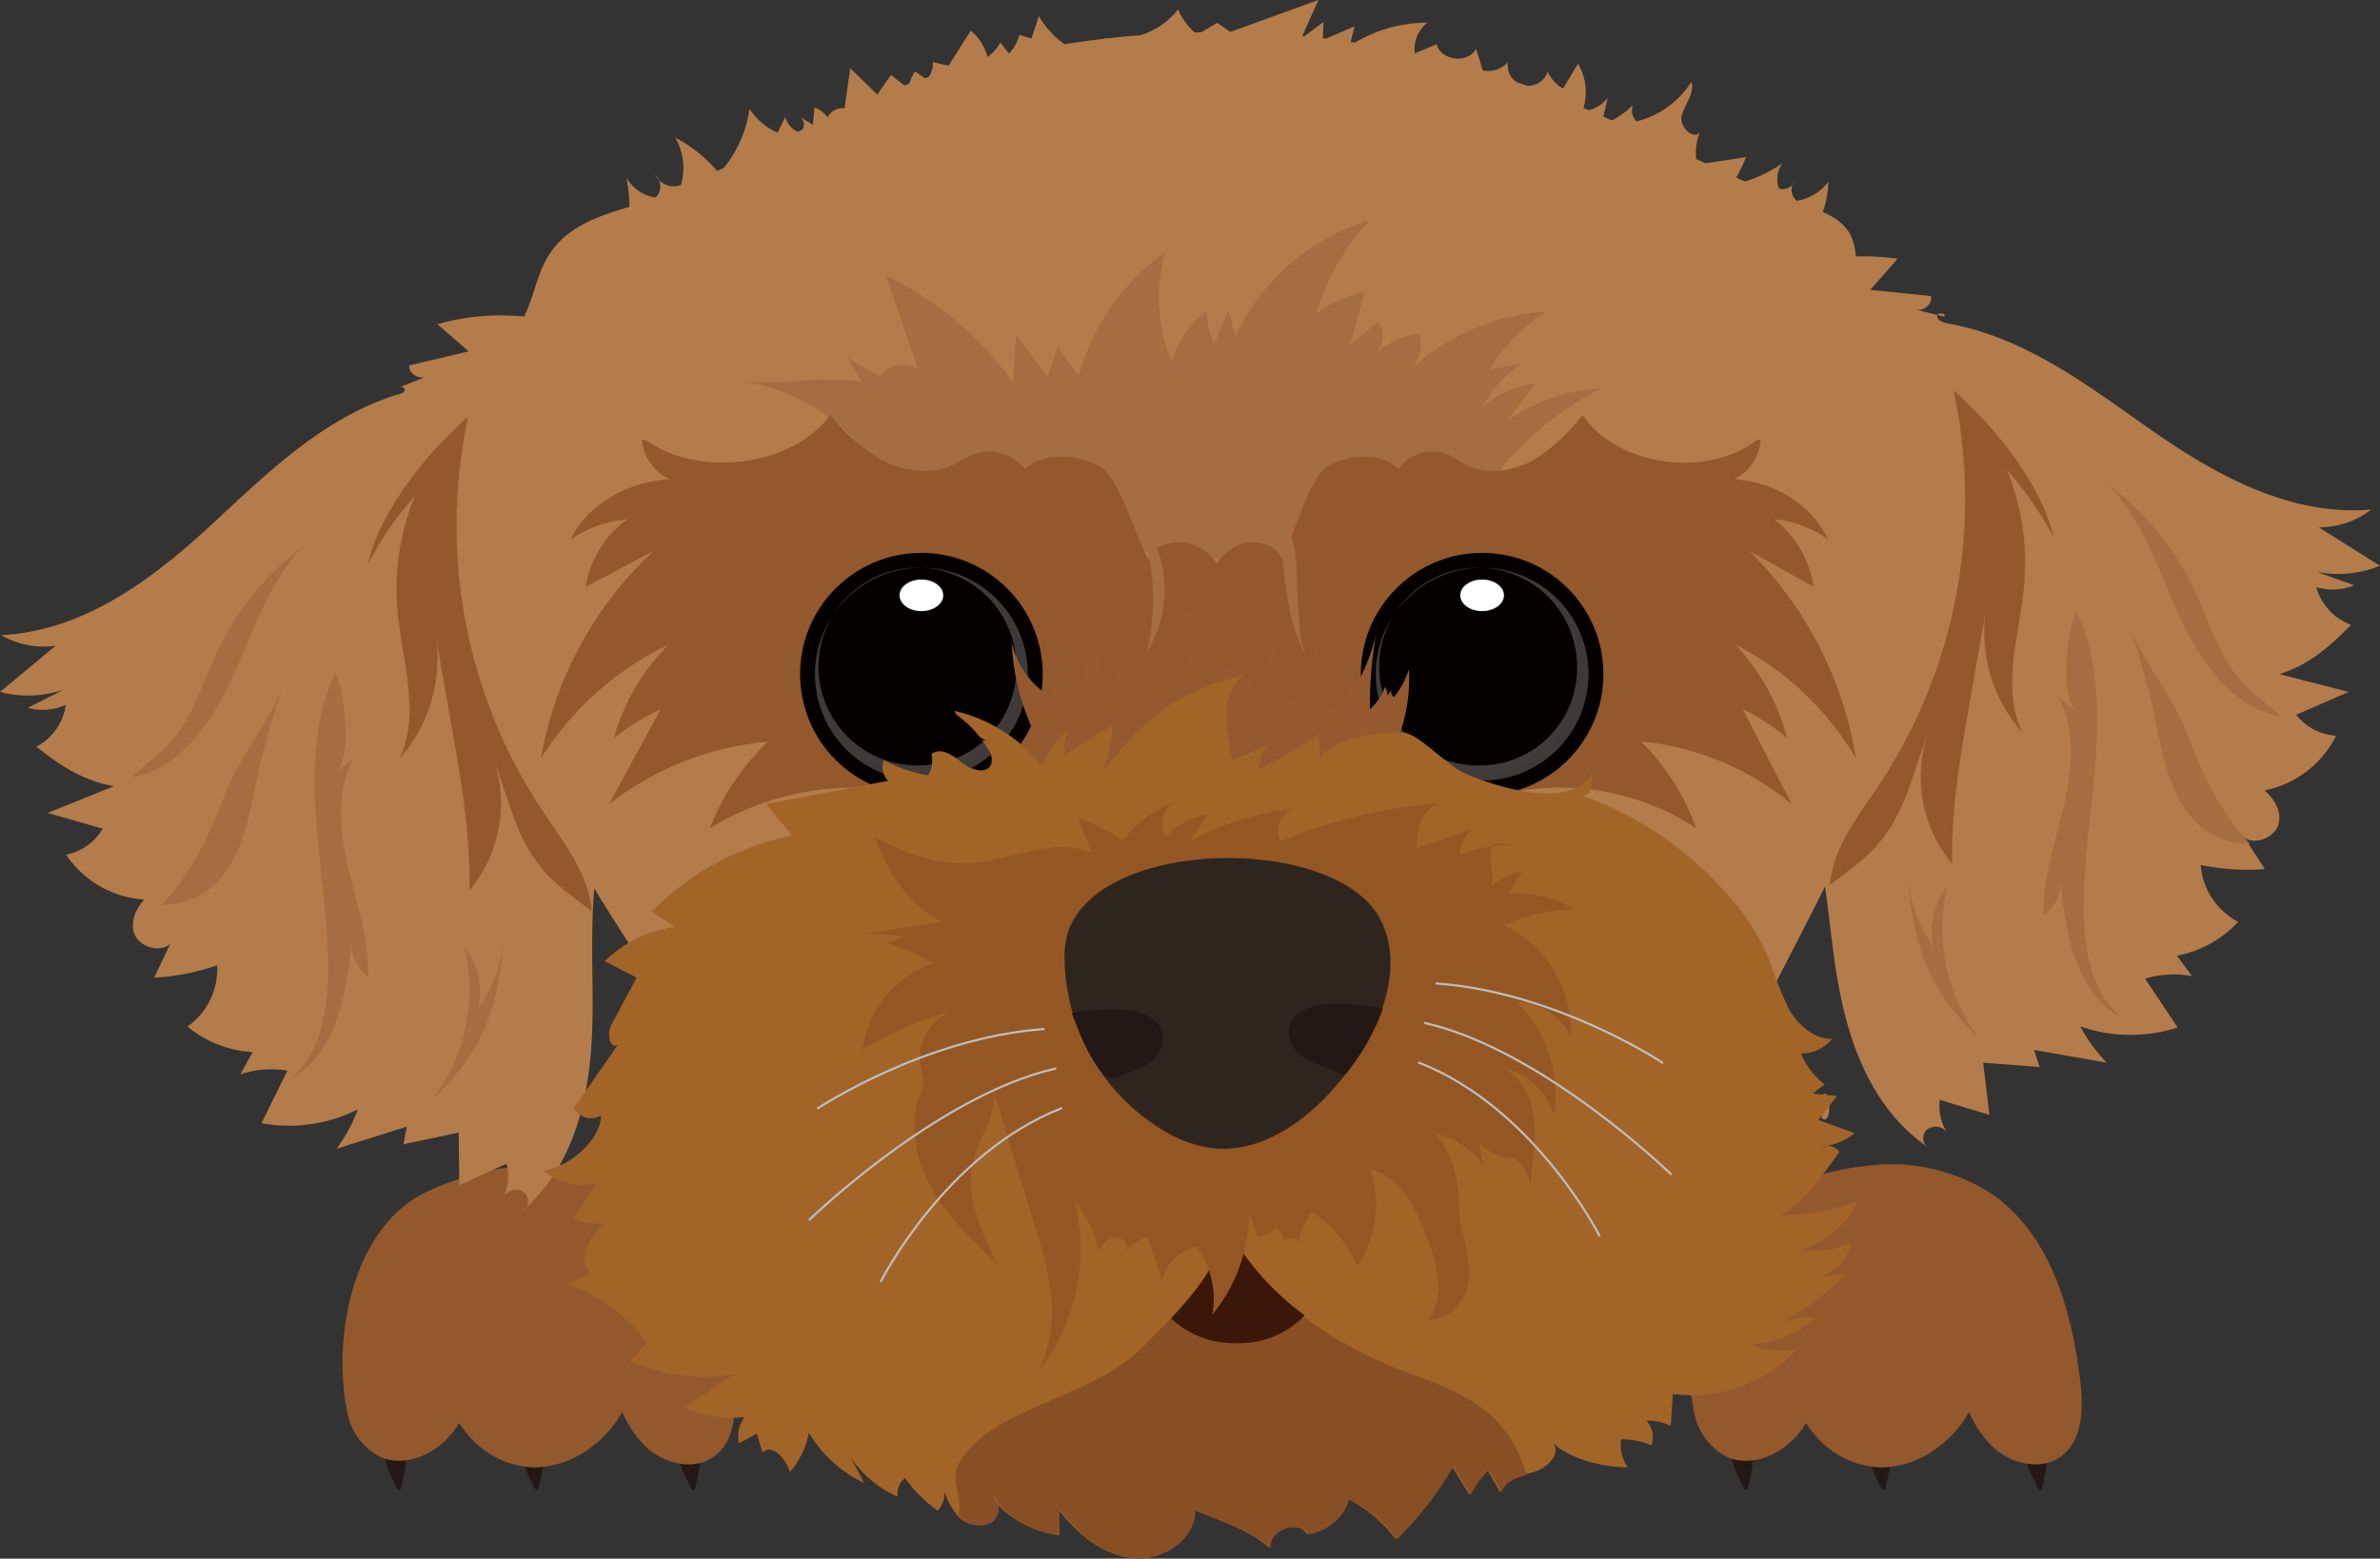 <svg xmlns="http://www.w3.org/2000/svg" xmlns:xlink="http://www.w3.org/1999/xlink" width="275.67" height="180.572" viewBox="0 0 275.67 180.572">
  <rect x="0" y="0" width="275.67" height="180.572" fill="#333333" stroke="none"/>
  <defs>
    <radialGradient id="radial-gradient" cx="0.5" cy="0.5" r="0.529" gradientTransform="translate(0 -0.009) scale(1 1.041)" gradientUnits="objectBoundingBox">
      <stop offset="0.141" stop-color="#3e3a39"/>
      <stop offset="0.559" stop-color="#424242"/>
      <stop offset="0.863" stop-color="#3e3a39"/>
    </radialGradient>
    <radialGradient id="radial-gradient-2" cx="0.5" cy="0.5" r="0.529" xlink:href="#radial-gradient"/>
  </defs>
  <g id="Group_699" data-name="Group 699" transform="translate(-716.33 -4270.395)">
    <g id="Group_697" data-name="Group 697" transform="translate(756.004 4405.322)">
      <path id="Path_1309" data-name="Path 1309" d="M3.993,22.224a.721.721,0,0,0,.234.324c.108.072.306.036.324-.09A27.587,27.587,0,0,0,5.2,19.017c0-.036-2.252-.234-2.45-.216C2.732,19.827,3.561,21.251,3.993,22.224Z" transform="translate(2.208 15.075)" fill="#231815"/>
      <path id="Path_1310" data-name="Path 1310" d="M12.833,22.224a.721.721,0,0,0,.234.324c.108.072.306.036.324-.09a27.587,27.587,0,0,0,.649-3.441c0-.036-2.252-.234-2.45-.216C11.572,19.827,12.4,21.251,12.833,22.224Z" transform="translate(9.295 15.075)" fill="#231815"/>
      <path id="Path_1311" data-name="Path 1311" d="M22.9,22.224a.721.721,0,0,0,.234.324c.108.072.306.036.324-.09a27.588,27.588,0,0,0,.649-3.441c0-.036-2.252-.234-2.45-.216C21.642,19.827,22.471,21.251,22.9,22.224Z" transform="translate(17.367 15.075)" fill="#231815"/>
      <path id="Path_1312" data-name="Path 1312" d="M45.261,24.957c-.973-8.053-3.405-16.683-10-21.4A21.274,21.274,0,0,0,20.867.113,34.331,34.331,0,0,0,9.877,3.085C1.139,7.121-1.2,20.039.526,28.543a7.254,7.254,0,0,0,3.91,5.351c2.684,1.135,5.891-.162,7.855-2.324a10.787,10.787,0,0,0,1.225-1.64,11.182,11.182,0,0,0,2.775,3.045,10.221,10.221,0,0,0,6.036,2.108,11.219,11.219,0,0,0,6.684-2.5A12.438,12.438,0,0,0,32.4,28.651a12.636,12.636,0,0,0,2.576,3.892c2.09,2.072,5.621,3.009,8.017,1.3C45.622,31.984,45.658,28.146,45.261,24.957Z" transform="translate(0 0)" fill="#94582d"/>
    </g>
    <g id="Group_698" data-name="Group 698" transform="translate(912.004 4405.322)">
      <path id="Path_1309-2" data-name="Path 1309" d="M3.993,22.224a.721.721,0,0,0,.234.324c.108.072.306.036.324-.09A27.587,27.587,0,0,0,5.2,19.017c0-.036-2.252-.234-2.45-.216C2.732,19.827,3.561,21.251,3.993,22.224Z" transform="translate(2.208 15.075)" fill="#231815"/>
      <path id="Path_1310-2" data-name="Path 1310" d="M12.833,22.224a.721.721,0,0,0,.234.324c.108.072.306.036.324-.09a27.587,27.587,0,0,0,.649-3.441c0-.036-2.252-.234-2.45-.216C11.572,19.827,12.4,21.251,12.833,22.224Z" transform="translate(9.295 15.075)" fill="#231815"/>
      <path id="Path_1311-2" data-name="Path 1311" d="M22.9,22.224a.721.721,0,0,0,.234.324c.108.072.306.036.324-.09a27.588,27.588,0,0,0,.649-3.441c0-.036-2.252-.234-2.45-.216C21.642,19.827,22.471,21.251,22.9,22.224Z" transform="translate(17.367 15.075)" fill="#231815"/>
      <path id="Path_1312-2" data-name="Path 1312" d="M45.261,24.957c-.973-8.053-3.405-16.683-10-21.4A21.274,21.274,0,0,0,20.867.113,34.331,34.331,0,0,0,9.877,3.085C1.139,7.121-1.2,20.039.526,28.543a7.254,7.254,0,0,0,3.91,5.351c2.684,1.135,5.891-.162,7.855-2.324a10.787,10.787,0,0,0,1.225-1.64,11.182,11.182,0,0,0,2.775,3.045,10.221,10.221,0,0,0,6.036,2.108,11.219,11.219,0,0,0,6.684-2.5A12.438,12.438,0,0,0,32.4,28.651a12.636,12.636,0,0,0,2.576,3.892c2.09,2.072,5.621,3.009,8.017,1.3C45.622,31.984,45.658,28.146,45.261,24.957Z" transform="translate(0 0)" fill="#94582d"/>
    </g>
    <g id="Group_696" data-name="Group 696" transform="translate(716.33 4270.355)">
      <g id="Group_686" data-name="Group 686" transform="translate(50.91 3.778)">
        <path id="Path_1267" data-name="Path 1267" d="M144.37,86.625c-.073.922-.146,1.859-.22,2.781a.905.905,0,0,0,.249.161C145.248,89.9,145.248,86.333,144.37,86.625Z" transform="translate(15.941 36.368)" fill="#b47c4a"/>
        <path id="Path_1268" data-name="Path 1268" d="M144.173,88.525l-.015-.015c-.015.366-.044.717-.059,1.083C144.115,89.242,144.144,88.876,144.173,88.525Z" transform="translate(15.918 37.25)" fill="#b47c4a"/>
        <path id="Path_1269" data-name="Path 1269" d="M208.382,59.441c.732.805,1.464,1.61,2.2,2.43A26.862,26.862,0,0,0,207.518,50.8a3.709,3.709,0,0,0,2.869-.864c-1.376-.966-2.752-1.932-4.113-2.9,1.083.073,1.566-1.537.937-2.415a4.327,4.327,0,0,0-2.84-1.361c.615-.981,1.215-1.961,1.83-2.942-.981-.132-1.961-.278-2.957-.41.981-1.3,1.961-2.591,2.928-3.894-1.23,1.625-5.665-2.181-6.265-3.1-1.464-2.21-.5-5.226-2.02-7.363-1.713-2.4-5.445-2.81-7.977-3.908-4.084-1.771-8.109-3.689-12.149-5.562-8.3-3.864-16.672-7.655-25.557-9.968a109.843,109.843,0,0,0-48.6-1.493,99.557,99.557,0,0,0-23.552,7.714c-6.06,2.884-12.076,5.9-18.18,8.724C57.015,23.3,50.5,23.417,47.339,28.57c-2.4,3.923-1.786,10.437-8.153,9.69.981,1.3,1.961,2.591,2.928,3.894-.981.132-1.961.278-2.957.41.615.981,1.215,1.961,1.83,2.942a4.3,4.3,0,0,0-2.84,1.361c-.629.878-.132,2.488.937,2.415-1.376.966-2.752,1.932-4.113,2.9a3.709,3.709,0,0,0,2.869.864A26.862,26.862,0,0,0,34.78,64.11c.732-.805,1.464-1.61,2.2-2.43-1.01,6.031,1.932,11.461,5.109,16.936C45.07,91.175,55.214,105.959,62.24,116.5a26.774,26.774,0,0,0,7.8,18.136c11.9,11.842,26.67,8.021,43.342,6.119s32.774-7.114,49.2-10.568c9.163-1.932,18.59-1.171,19.248-.732,5.006-13.6,16.35-30.856,20.741-45.157,1.581-5.167,3.513-10.363,4.582-15.618A17.348,17.348,0,0,0,208.382,59.441Z" transform="translate(-34.78 -2.594)" fill="#b47c4a"/>
      </g>
      <path id="Path_1270" data-name="Path 1270" d="M142.6,79.936c3.6,7.143,3.762,15.3,4.962,23.1s3.908,16.043,10.92,20.683a1.324,1.324,0,0,1-.351-2.225,1.638,1.638,0,0,1,2.43.542,5.681,5.681,0,0,1-.966-3.981c1.918.586,3.82,1.156,5.738,1.742-.234-2.02-.483-4.025-.717-6.045,2.181.161,4.362.337,6.543.5l-.659-1.976c2.81.483,5.606.981,8.417,1.464a18.477,18.477,0,0,1-3.059-4.2,17.718,17.718,0,0,0,11.286.132c-1.259-1.888-2.518-3.762-3.777-5.65a11.265,11.265,0,0,1,5.445-.293l-1.757-2.371a13.1,13.1,0,0,0,7.1-3.923,8.169,8.169,0,0,1-4.347-6.587,26.865,26.865,0,0,0,7.436.468c-.805-1.23-1.61-2.459-2.4-3.674,1.244.966,3.484.015,3.952-1.434s-.4-2.986-1.6-4a11.791,11.791,0,0,0,8.285-6.338,6.405,6.405,0,0,1-4.611-2.43c2.035-.878,4.055-1.771,6.089-2.649-2.679-.688-5.343-1.361-8.021-2.049,3.542-1.171,5.782-3.162,8.285-5.723a6.525,6.525,0,0,1-4.025-4.362,6.611,6.611,0,0,0,4.406-.22c-1.434-.512-2.884-1.025-4.318-1.537a12.949,12.949,0,0,0,7.29-.717c-2.371-1.493-4.728-2.971-7.1-4.464a9.755,9.755,0,0,0,6.075-2.049c-9.368.79-17.931-3.981-25.235-9.061S169.752,29.787,160.6,28.119c-.585-.1-1.3-.337-1.317-.864s1.259-.278.776.059c-1.127-.278-2.254-.571-3.381-.849.951.351,2.166-.659,1.859-1.537-2.327-.234-4.669-.483-7-.717l3.162-3.6a26.755,26.755,0,0,0-14.345,1.859,23.826,23.826,0,0,0,8.958,11.783c1.244.82,2.664,1.639,3.059,2.971a5.262,5.262,0,0,1-.263,2.8,43.985,43.985,0,0,0-1.3,15.047,16.053,16.053,0,0,1,.015,5.226c-.439,1.918-1.669,3.63-2.679,5.372A29.112,29.112,0,0,0,144.473,76.1c-.176,1.259-.337,2.635-1.391,3.5S142.453,81.195,142.6,79.936Z" transform="translate(65.093 9.408)" fill="#b47c4a"/>
      <path id="Path_1271" data-name="Path 1271" d="M70.495,83.272c-2.62,7.553-1.713,15.648-1.874,23.552s-1.757,16.409-8.109,21.942a1.328,1.328,0,0,0,.059-2.254,1.653,1.653,0,0,0-2.342.849,5.7,5.7,0,0,0,.439-4.069c-1.815.82-3.645,1.654-5.46,2.474-.029-2.035-.059-4.055-.073-6.089l-6.411,1.361c.132-.688.263-1.361.4-2.049-2.708.849-5.431,1.713-8.139,2.562a18.95,18.95,0,0,0,2.474-4.567,17.662,17.662,0,0,1-11.168,1.61c1-2.035,1.991-4.055,3-6.089a11.253,11.253,0,0,0-5.445.424c.468-.864.951-1.727,1.42-2.576a12.957,12.957,0,0,1-7.553-2.957,8.15,8.15,0,0,0,3.44-7.1,26.29,26.29,0,0,1-7.3,1.434c.629-1.317,1.259-2.649,1.9-3.967-1.1,1.127-3.44.468-4.1-.908s-.015-3,1.054-4.172a11.782,11.782,0,0,1-9.046-5.2A6.367,6.367,0,0,0,11.9,84.472c-2.122-.615-4.26-1.215-6.382-1.83q3.842-1.537,7.67-3.089c-3.674-.688-6.162-2.371-8.973-4.582a6.526,6.526,0,0,0,3.411-4.845,6.564,6.564,0,0,1-4.391.351c1.361-.7,2.723-1.391,4.084-2.093A12.846,12.846,0,0,1,0,68.634q3.228-2.679,6.441-5.357a9.766,9.766,0,0,1-6.294-1.23c9.4-.454,17.258-6.309,23.815-12.31s13.013-12.647,21.854-15.5a2.4,2.4,0,0,0,.893-.307c.4-.337-.015-.761-.454-.571,1.054-.454,2.152-.864,3.22-1.288-.908.468-2.24-.366-2.049-1.273l6.85-1.625c-1.2-1.054-2.4-2.093-3.615-3.147a26.811,26.811,0,0,1,14.462-.059,23.844,23.844,0,0,1-7.333,12.866c-1.112.981-2.43,1.976-2.635,3.352a5.227,5.227,0,0,0,.629,2.737,43.4,43.4,0,0,1,3.264,14.74,16.274,16.274,0,0,0,.673,5.182,20.162,20.162,0,0,0,3.367,4.977,28.739,28.739,0,0,1,5.006,9.866c.337,1.215.688,2.576,1.844,3.293S70.817,84.5,70.495,83.272Z" transform="translate(0 11.576)" fill="#b47c4a"/>
      <path id="Path_1272" data-name="Path 1272" d="M138.209,54.532c.7,1.1,1.42,2.2,2.122,3.293A37.354,37.354,0,0,1,158.35,37a19.854,19.854,0,0,0-10.715,3.7c1.083-1.449,2.152-2.9,3.235-4.362A13.264,13.264,0,0,0,144.781,39a13.637,13.637,0,0,1,4.45-4.9l-3.7.659a20.521,20.521,0,0,1,6.675-6.733,26.1,26.1,0,0,0-15.926,6.806,3.927,3.927,0,0,0,1.083-4.23,10.067,10.067,0,0,0-5.343,2.576,2.916,2.916,0,0,0,.644-3.952c-1.112.908-2.21,1.83-3.323,2.737.586-2.049,1.186-4.113,1.771-6.162a12.6,12.6,0,0,0-5.621,2.488A26,26,0,0,1,131.71,17.47a24.982,24.982,0,0,0-15.6,13.452c-.278-1.01-.556-2.005-.82-3.015-.542,1.3-1.1,2.605-1.639,3.908a8.572,8.572,0,0,1-.82-3.908,11.027,11.027,0,0,0-4.084,6.016,19.271,19.271,0,0,1-.761-12.749A26.206,26.206,0,0,0,97.941,35.489l-2.415-3.381c-.4,1.171-.79,2.342-1.186,3.528-1.215-1.654-2.43-3.293-3.645-4.948-.117,1.844-.234,3.7-.366,5.548a38.477,38.477,0,0,0-14.682-12.31c1.244,3.615,2.474,7.246,3.718,10.861a3.166,3.166,0,0,0-4.435.79l-3.82-2.2c.571.937,1.156,1.888,1.727,2.825-5.328-.834-9.295.615-14.638-.2A23.271,23.271,0,0,1,75.824,48.063a2.705,2.705,0,0,1-2.108-1.947c2.62,3.25,6.528,9.134,7.89,13.071A36.495,36.495,0,0,0,91.266,57.9a60.425,60.425,0,0,1,7.3-1.961,33.08,33.08,0,0,1,7.977.088,178.112,178.112,0,0,1,20.873,2.708c5.079,1.069,11.286,2.254,14.682-1.669C141.371,56.669,138.253,53.771,138.209,54.532Z" transform="translate(26.991 8.083)" fill="#a56d42"/>
      <path id="Path_1273" data-name="Path 1273" d="M195.133,72.694a43.693,43.693,0,0,0-12.354-24.05c2.488,1.391,4.962,2.767,7.451,4.157a12.2,12.2,0,0,0-4.567-7.831,12.627,12.627,0,0,1,6.206,2.327c-1.742-3.879-6.148-6.7-10.846-6.968a5.577,5.577,0,0,0,3.074-4.64c0,.132-.6.088-.6.22-5.914,4.362-16.1,2.825-20.039-3.03a21.649,21.649,0,0,1-5.621,5.2c-2.3,1.3-5.372,1.815-7.758.644-.82-.4-1.522-.966-2.357-1.3a4.718,4.718,0,0,0-5.577,1.757c-1.932-1.947-5.592-1.815-8.065-.424s-4.04,8.563-5.533,10.8c-.5-1.8-3.323-2.386-5.167-1.508a5.985,5.985,0,0,0-2.283,2.02,6.284,6.284,0,0,0-2.415-2.02c-1.947-.878-4.933-.293-5.46,1.508-1.566-2.24-3.235-9.412-5.84-10.8s-6.484-1.522-8.534.424a5.193,5.193,0,0,0-5.9-1.757c-.893.337-1.639.908-2.5,1.3-2.532,1.156-5.767.644-8.2-.644a22.359,22.359,0,0,1-5.943-5.2c-4.172,5.84-14.93,7.377-21.181,3.03,0-.132-.644-.088-.644-.22a5.572,5.572,0,0,0,3.25,4.64c-4.977.263-9.632,3.089-11.476,6.968a13.859,13.859,0,0,1,6.558-2.327,12.044,12.044,0,0,0-4.83,7.831c2.62-1.391,5.255-2.767,7.875-4.157A42.9,42.9,0,0,0,42.8,72.694,35.426,35.426,0,0,1,57.584,59.506a24.433,24.433,0,0,0-6.323,10.817,26.8,26.8,0,0,1,5.431-3.352L50.675,77.993a34.947,34.947,0,0,1,18.443-7.26A27.173,27.173,0,0,0,62.37,80.774,31.887,31.887,0,0,1,83.2,76.339c4.64.6,9.046,2.2,13.686,2.84,8.914,1.23,15.867-2.854,21.737-8.475.044.146.073.307.132.454a4.531,4.531,0,0,0,2.327-1.434,4.9,4.9,0,0,0,2.459,1.434c.029-.088.044-.161.073-.249,5.518,5.5,12.017,9.471,20.361,8.256,4.391-.644,8.548-2.24,12.94-2.84a28.772,28.772,0,0,1,19.7,4.435,27.164,27.164,0,0,0-6.382-10.041,31.972,31.972,0,0,1,17.448,7.26C185.795,74.3,183.892,70.63,182,66.956a25.448,25.448,0,0,1,5.138,3.352,24.944,24.944,0,0,0-5.987-10.817A34.23,34.23,0,0,1,195.133,72.694Z" transform="translate(19.849 15.23)" fill="#94582d"/>
      <g id="Group_688" data-name="Group 688" transform="translate(157.618 64.094)">
        <circle id="Ellipse_477" data-name="Ellipse 477" cx="14.052" cy="14.052" r="14.052" fill="#040000"/>
        <g id="Group_687" data-name="Group 687" transform="translate(1.727 1.727)">
          <path id="Path_1274" data-name="Path 1274" d="M121.185,44.98A12.325,12.325,0,1,0,133.51,57.3,12.325,12.325,0,0,0,121.185,44.98Zm0,22.893a11.456,11.456,0,1,1,10.993-11.447A11.223,11.223,0,0,1,121.185,67.873Z" transform="translate(-108.86 -44.98)" fill="url(#radial-gradient)"/>
          <ellipse id="Ellipse_478" data-name="Ellipse 478" cx="2.532" cy="1.83" rx="2.532" ry="1.83" transform="translate(9.793 1.361)" fill="#fff"/>
        </g>
      </g>
      <g id="Group_690" data-name="Group 690" transform="translate(92.671 64.094)">
        <circle id="Ellipse_479" data-name="Ellipse 479" cx="14.052" cy="14.052" r="14.052" fill="#040000"/>
        <g id="Group_689" data-name="Group 689" transform="translate(1.727 1.727)">
          <path id="Path_1275" data-name="Path 1275" d="M76.815,44.98A12.325,12.325,0,1,0,89.14,57.3,12.325,12.325,0,0,0,76.815,44.98Zm0,22.893A11.456,11.456,0,1,1,87.808,56.427,11.223,11.223,0,0,1,76.815,67.873Z" transform="translate(-64.49 -44.98)" fill="url(#radial-gradient-2)"/>
          <ellipse id="Ellipse_480" data-name="Ellipse 480" cx="2.532" cy="1.83" rx="2.532" ry="1.83" transform="translate(9.793 1.361)" fill="#fff"/>
        </g>
      </g>
      <path id="Path_1276" data-name="Path 1276" d="M121.177,68.792c-.146-.015-.132.263.015.293s.278-.1.381-.22a19.361,19.361,0,0,0,4.494-13.525,8.9,8.9,0,0,1-1.742,3.264.715.715,0,0,1-.278-.82c-.161.22-.337.454-.5.673a1.434,1.434,0,0,0-.263-1.025A5.734,5.734,0,0,1,121.543,60a47.312,47.312,0,0,1,.937-9.851,20.805,20.805,0,0,1-1.947,5.987,9.389,9.389,0,0,1-4.494,4.318,8.582,8.582,0,0,0-.981-7.685,45.96,45.96,0,0,1-.088,4.918,1.976,1.976,0,0,1-.644,1.6c-.5.322-1.376-.2-1.083-.717-.337.22-.688.454-1.025.673.073-.424.132-.834.2-1.259l-1.669,1.361a8.691,8.691,0,0,0-.6-6.675,8.172,8.172,0,0,1-1.991,5.387,5.742,5.742,0,0,1-.732-2.723l-.747.747c-.044-.615-.073-1.23-.117-1.83L104.593,55.6c-.19.132-.468.278-.659.132a.572.572,0,0,1-.176-.483c-.044-.776-.673-1.2-.717-1.976l-1.42,1.288c.176-.615.351-1.23.512-1.844a7.185,7.185,0,0,0-2.313,3.4A11.593,11.593,0,0,1,101.9,47.89c-3.5,2.108-7.348,4.743-7.9,8.783a.7.7,0,0,0-.19-1.186c-.263.908-.527,1.8-.79,2.708-.146-.893-.278-1.786-.424-2.679a8.573,8.573,0,0,0-1.083,3.63,13.649,13.649,0,0,1-1.566-8.2A10.4,10.4,0,0,0,89.37,59.6,3.858,3.858,0,0,1,87.2,57.99c-.015.527-.029,1.039-.044,1.566a4.913,4.913,0,0,1-2.635-2.62c.132.615.263,1.244.41,1.859a9.914,9.914,0,0,1-4.874-6.543,26.971,26.971,0,0,0,4.947,14.477c3.308-1.786,7.816-.454,11.491.366C104.315,68.807,113.214,68.924,121.177,68.792Z" transform="translate(37.129 22.191)" fill="#94592f"/>
      <g id="Group_691" data-name="Group 691" transform="translate(62.942 78.19)">
        <path id="Path_1277" data-name="Path 1277" d="M144.07,90.814a7.037,7.037,0,0,0,.776-.1A1.992,1.992,0,0,0,144.07,90.814Z" transform="translate(3.872 -36.142)" fill="#a36428"/>
        <path id="Path_1278" data-name="Path 1278" d="M144.639,101.17c-.688.088-1.376.176-2.079.263A4.8,4.8,0,0,0,144.639,101.17Z" transform="translate(3.172 -31.29)" fill="#a36428"/>
        <path id="Path_1279" data-name="Path 1279" d="M78.16,118.31a12.541,12.541,0,0,0,1,1.156A1.381,1.381,0,0,0,78.16,118.31Z" transform="translate(-26.694 -23.341)" fill="#a36428"/>
        <path id="Path_1280" data-name="Path 1280" d="M194.485,119.255a11.393,11.393,0,0,1-5.8.834,11.391,11.391,0,0,0,6.572-5.621,28.007,28.007,0,0,1-8.973,1.625c3.059-1.771,4.728-4.508,6.836-7.348a1.84,1.84,0,0,0-1.405-.732,7.044,7.044,0,0,1-.776.1,1.752,1.752,0,0,1,.776-.1,6.732,6.732,0,0,0,3.162-1.449c-1.405-.512-2.8-1.025-4.2-1.522.717-.922,1.434-1.859,2.152-2.781-.937-.1-1.874-.19-2.8-.293.454-.351.922-.7,1.376-1.054a8.958,8.958,0,0,1-2.752-3.586,4.574,4.574,0,0,0,3.6-1.683c-2.108,0-3.908-1.6-4.962-3.411a45.984,45.984,0,0,1-2.327-5.855,26.491,26.491,0,0,0-4.567-7.187,40.657,40.657,0,0,0-17.141-11.754c1.508.132.922-1.713,1.493-3.089-2.137,5.109-11.286,2.108-14.8.629-2.181-.922-5.182-4.274-7.026-4.772-1.215-.322-9.91.424-9.91,3.469a19.285,19.285,0,0,0-.278-3.308,49.349,49.349,0,0,1-6.792,3.981,2.744,2.744,0,0,1,1.7-3.1c-1.625.717-3.25,1.434-4.889,2.152-.483-2.971-1.669-7.919,1.522-9.968-8.182,2.122-11.4,4.86-16.423,11.154a19.861,19.861,0,0,0,1.1-5.3l-5.533,3.425a5.06,5.06,0,0,1,.454-3A11.823,11.823,0,0,0,100.731,64a18.236,18.236,0,0,0-10.144-6.367c.1.161.176.322.293.483a13.315,13.315,0,0,1,2.664,2.547,9.185,9.185,0,0,0,1.464.747A9.12,9.12,0,0,0,93.792,61c.249.351.5.7.717,1.069a2.078,2.078,0,0,1,.366,1.727c-.468,1.259-2.386.7-3.411-.161s-2.547-1.874-3.528-.951a3.239,3.239,0,0,1-.366,2.415,16.74,16.74,0,0,1-5.152-1.742,2.282,2.282,0,0,0,.512,2.386c-4.713.893-9.427,1.8-14.14,2.693,1.01,1.215,2.02,2.43,3.03,3.63A32.009,32.009,0,0,0,55.544,80.89c.922.586,1.83,1.186,2.752,1.771a14.462,14.462,0,0,0-8.2,3.981c1.23.629,2.474,1.273,3.7,1.9-.981,1.844-1.961,3.674-2.957,5.518-.527.981-.1,2.913.79,2.254-1.7,2.459-3.411,4.9-5.109,7.363a2.3,2.3,0,0,0,3.147.849c0,2.854-3.835,6.06-6.675,6.382a7.213,7.213,0,0,0,6.119,1.478c-.864,1.347-1.727,2.679-2.605,4.025a5.437,5.437,0,0,0,3.454.542c-1.537,1.654-3.089,4.289-1.522,5.9-.893.41-1.771.82-2.664,1.215a19.18,19.18,0,0,1,9.236,6.821c-.644.688-1.288,1.361-1.932,2.049a20.29,20.29,0,0,0,11.974,1.566c-1.874,1.23-3.864,2.62-5.738,3.85a13.443,13.443,0,0,0,6.982,1.1,3.894,3.894,0,0,0-.659,3.045c.688-.381,1.391-.747,2.079-1.127.22.732.439,1.478.659,2.21,1.1-1.127,2.723.732,3.176,2.24a9.8,9.8,0,0,0,2.2-4.552,14.836,14.836,0,0,0,6.4,5.826c-.512-1-1.039-1.976-1.552-2.971a12.641,12.641,0,0,0,5.431,4.552,2.294,2.294,0,0,1,.849-2.152,16.808,16.808,0,0,0,3.776,3.777,2.811,2.811,0,0,0,.512-3.162,9.152,9.152,0,0,0,1.786,3.718,3.091,3.091,0,0,0,3.762.761,2.063,2.063,0,0,0,.761-2.122,10.639,10.639,0,0,1-1-1.156,1.424,1.424,0,0,1,1,1.156,12.213,12.213,0,0,0,7.114,3.615c-.015-1.025-.015-2.035-.029-3.059,2.122,2.752,4.962,5.27,8.417,5.694s7.377-2.108,7.333-5.577c2.854,1.273,6.441,2.283,8.724,4.421-.2-2.093,3.147-3.352,4.377-1.625a5.882,5.882,0,0,0,4.743-4.055,16.393,16.393,0,0,1,5.518,4.64,39.736,39.736,0,0,0,6.528-8.446c.673,1.1,1.347,2.21,2.035,3.308a8.749,8.749,0,0,1,2.079-2.869c.5.864,1,1.727,1.478,2.591.424-1.537,2.386-1.888,3.923-2.313s3.22-2.108,2.21-3.367c2.079,1.918,5.855,2.825,8.68,2.825a4.424,4.424,0,0,1-.776-3.25,8.688,8.688,0,0,1,3.5.7,2.866,2.866,0,0,0-.556-2.854,5.946,5.946,0,0,1,2.8.6c.088-1.23.176-2.474.249-3.7a16.58,16.58,0,0,0,14.4-5.2,9.378,9.378,0,0,1-5.445-.542,12.061,12.061,0,0,0,7.641-3.132,9.762,9.762,0,0,0-4.1.586,25.5,25.5,0,0,0,7.494-5.635l-3.015.4a4.969,4.969,0,0,1-2.079.263c.688-.088,1.376-.176,2.079-.263A5.353,5.353,0,0,0,194.485,119.255Z" transform="translate(-43 -53.43)" fill="#a36428"/>
      </g>
      <path id="Path_1281" data-name="Path 1281" d="M89.9,40.58a26.882,26.882,0,0,1,1.259,16.189A13.735,13.735,0,0,0,90.4,41.253" transform="translate(41.692 18.801)" fill="#a56d42"/>
      <path id="Path_1282" data-name="Path 1282" d="M104.384,57.345c-.893-1.376-.922-4.991-1.054-6.719-.234-2.942.307-6.4-2.02-10.056C101.354,45.049,101.881,53.51,104.384,57.345Z" transform="translate(46.984 18.796)" fill="#a56d42"/>
      <path id="Path_1283" data-name="Path 1283" d="M52.354,88.272c.908.688,1.8,1.376,2.708,2.064C54.7,85.93,51.724,82.27,49.28,78.6A59.879,59.879,0,0,1,40.746,33C35.813,37.406,30.632,43.788,29.08,50.214a38.584,38.584,0,0,1,5.474-7.977,28.6,28.6,0,0,0-1.991,13.32c.512,5.782,2.723,11.915.2,17.141a17.567,17.567,0,0,0,4.04-15.267l1.976,11.242c1.127,6.367,2.24,12.779,2.122,19.234a15.876,15.876,0,0,0,2.21-16.7C46.074,78.464,46.133,83.529,52.354,88.272Z" transform="translate(13.486 15.286)" fill="#94582d"/>
      <path id="Path_1284" data-name="Path 1284" d="M147.508,86.192c-.908.688-1.8,1.376-2.708,2.064.366-4.406,3.337-8.065,5.782-11.739a59.879,59.879,0,0,0,8.534-45.6c4.933,4.406,10.115,10.788,11.666,17.214a38.583,38.583,0,0,0-5.474-7.977,28.6,28.6,0,0,1,1.991,13.32c-.512,5.782-2.723,11.915-.2,17.141a17.567,17.567,0,0,1-4.04-15.267l-1.976,11.242c-1.127,6.367-2.24,12.779-2.122,19.234a15.876,15.876,0,0,1-2.21-16.7C153.788,76.37,153.714,81.434,147.508,86.192Z" transform="translate(67.152 14.321)" fill="#94582d"/>
      <path id="Path_1285" data-name="Path 1285" d="M16.377,64.116c1.7-2.767,2.679-5.914,4.084-8.841A32.813,32.813,0,0,1,30.487,43.17c-4.172,4.1-5.928,9.983-8.358,15.3-2.24,4.9-6,10.685-11.739,11.622C12.483,68.186,14.84,66.634,16.377,64.116Z" transform="translate(4.818 20.002)" fill="#a56d42"/>
      <path id="Path_1286" data-name="Path 1286" d="M26.984,54.13a86.452,86.452,0,0,0-3.147,10.993c-.776,3.645-1.376,7.451-3.454,10.554A8.935,8.935,0,0,1,12.8,79.8c3.308-3.557,5.4-7.743,7.187-12.5C21.7,62.708,25.462,58.346,26.984,54.13Z" transform="translate(5.936 25.085)" fill="#a56d42"/>
      <path id="Path_1287" data-name="Path 1287" d="M27.347,86.942c.059,4.86-.673,10.232-4.347,13.408,5.3-2.971,6.5-9.924,7.055-15.97a4.641,4.641,0,0,0,1.932,4.113c.117-4.318-1.361-8.475-2.342-12.691S28.24,66.962,30.3,63.17c-.732.6-1.464,1.186-2.2,1.786,2.21-1.8,1.054-9.675.073-11.666C23.41,63.273,27.216,76.359,27.347,86.942Z" transform="translate(10.666 24.695)" fill="#a56d42"/>
      <path id="Path_1288" data-name="Path 1288" d="M37.9,75.3a8.747,8.747,0,0,1,1.61,7.2,17.112,17.112,0,0,0,3.03-8.285c-.7,7.934-2.3,13.159-8.314,18.795A21.069,21.069,0,0,0,37.9,75.3Z" transform="translate(15.875 34.402)" fill="#a56d42"/>
      <g id="Group_692" data-name="Group 692" transform="translate(220.94 56.087)">
        <path id="Path_1289" data-name="Path 1289" d="M180.841,59.276c-1.7-2.767-2.679-5.914-4.084-8.841A32.813,32.813,0,0,0,166.73,38.33c4.172,4.1,5.928,9.983,8.358,15.3,2.24,4.9,6,10.685,11.739,11.622C184.734,63.331,182.378,61.794,180.841,59.276Z" transform="translate(-143.617 -38.33)" fill="#a56d42"/>
        <path id="Path_1290" data-name="Path 1290" d="M168.36,49.29a86.446,86.446,0,0,1,3.147,10.993c.776,3.645,1.376,7.451,3.454,10.554a8.935,8.935,0,0,0,7.582,4.128c-3.308-3.557-5.4-7.743-7.187-12.5C173.644,57.853,169.882,53.506,168.36,49.29Z" transform="translate(-142.861 -33.247)" fill="#a56d42"/>
        <path id="Path_1291" data-name="Path 1291" d="M166.352,82.092c-.059,4.86.673,10.232,4.347,13.408-5.3-2.971-6.5-9.924-7.055-15.97a4.641,4.641,0,0,1-1.932,4.113c-.117-4.318,1.361-8.475,2.342-12.691s1.405-8.841-.659-12.632c.732.6,1.464,1.186,2.2,1.786-2.21-1.8-1.054-9.675-.073-11.666C170.29,58.437,166.469,71.509,166.352,82.092Z" transform="translate(-145.947 -33.641)" fill="#a56d42"/>
        <path id="Path_1292" data-name="Path 1292" d="M155.58,70.463a8.748,8.748,0,0,0-1.61,7.2,17.112,17.112,0,0,1-3.03-8.285c.7,7.934,2.3,13.159,8.314,18.795A21.029,21.029,0,0,1,155.58,70.463Z" transform="translate(-150.94 -23.93)" fill="#a56d42"/>
      </g>
      <path id="Path_1293" data-name="Path 1293" d="M97,4.774a10.942,10.942,0,0,1-3.25-3.454c-.278.864-.571,1.727-.849,2.591-.468-.146-.937-.278-1.405-.424a4.954,4.954,0,0,1-1.2,2.166c-.337-.424-.659-.849-1-1.273A4.807,4.807,0,0,1,87.8,6.048,5.733,5.733,0,0,0,85.873,3C85.009,4.35,84.16,5.7,83.3,7.058c-.615-.146-1.215-.278-1.83-.424a2.535,2.535,0,0,1-.717,2.005c-.468-.307-.908-.615-1.347-.922a5.19,5.19,0,0,0-.776,1.991c-.673-.527-1.332-1.054-2.005-1.581-.527.747-1.054,1.508-1.581,2.269L71.908,7.351c-.22,1.552-.439,3.089-.659,4.64a1.975,1.975,0,0,0-1.961,1.039,3.474,3.474,0,0,0-1.522-1.142c-.059.673-.117,1.347-.19,2.02-.468-.293-.937-.6-1.42-.893a1.114,1.114,0,0,1-.146,1.786A2.666,2.666,0,0,1,64.385,13c-.293.6-.586,1.215-.893,1.815a7.372,7.372,0,0,1-3.25-2.767A13.952,13.952,0,0,1,57.3,18.856c1.888,1.625,4.128,1.7,6.6,1.434A28.244,28.244,0,0,0,71.059,18.2c3.352-1.332,6.719-2.649,10.071-3.981,4.142-1.639,8.446-3.381,11.417-6.7a17.144,17.144,0,0,1,2.342-2.488C95.358,4.687,96.47,4.95,97,4.774Z" transform="translate(26.573 0.594)" fill="#b47c4a"/>
      <path id="Path_1294" data-name="Path 1294" d="M155.8,24.382c-.571-.293-.849.908-.249,1.156s1.23-.2,1.683-.644a18.848,18.848,0,0,0,4.479-6.645c-1.888.293-3.791.571-5.679.864a6.915,6.915,0,0,1,.381-3.923c-.527,1.288-2.5-.381-2.152-1.727s1.522-2.605,1.127-3.938a10.628,10.628,0,0,1-6.353,4.582,1.758,1.758,0,0,1-.4-1.932,9.459,9.459,0,0,1-3.674,2.342c.249-1.054.5-2.108.732-3.147a3.918,3.918,0,0,1-2.928,1.537,6.459,6.459,0,0,0-.512-5.489c-.585.966-1.156,1.918-1.742,2.884a4.466,4.466,0,0,1-1.771-1.947,2.38,2.38,0,0,1-4.611-1.1,3.125,3.125,0,0,1-2.9.951c-.263-.849-.527-1.683-.776-2.532-.893,1.771-4.084,1.42-4.567-.5-.849.351-1.683.688-2.532,1.039a3.831,3.831,0,0,1,1.464-3.542,16.285,16.285,0,0,0-9.017,2.693c.19-.761.381-1.522.571-2.269-1.23.527-2.444,1.054-3.674,1.581.029-.7.044-1.391.073-2.093-.864.644-1.727,1.3-2.591,1.947.673-1.493,1.332-3,2.005-4.494-3.4,1.23-6.792,2.474-10.2,3.7-.5-.351-1.01-.7-1.508-1.054L98.153,4.051a7.646,7.646,0,0,1-2.225-2.913A9.064,9.064,0,0,1,87.38,4.431c8.109,7.26,18.956,9.851,29.626,11.988s21.605,3.206,31.91,6.66C151.346,23.855,153.308,24.982,155.8,24.382Z" transform="translate(40.523 0)" fill="#b47c4a"/>
      <path id="Path_1295" data-name="Path 1295" d="M137.09,15.438a15.265,15.265,0,0,0,5.8-2.488,3.168,3.168,0,0,0-.424,2.928,1.463,1.463,0,0,0,1.844-.864,1.629,1.629,0,0,0,.234,2.3,5.624,5.624,0,0,0,3.659-2.225,11.566,11.566,0,0,1-3.118,7.6,1.309,1.309,0,0,1-.834.512,1.392,1.392,0,0,1-.922-.454c-2.664-2.254-5.518-4.86-5.84-8.329" transform="translate(63.577 5.987)" fill="#b47c4a"/>
      <path id="Path_1296" data-name="Path 1296" d="M49.754,23.655a18.262,18.262,0,0,0,.22-8.065,4.686,4.686,0,0,0,3.367,2.283,1.783,1.783,0,0,0-.015-2.605,2.377,2.377,0,0,0,2.957,1.156,6.965,6.965,0,0,0-.673-5.5,16.715,16.715,0,0,1,7.582,8.212,1.612,1.612,0,0,1,.146,1.259,1.709,1.709,0,0,1-1.083.761c-4.274,1.61-9.1,3.206-13.554,1.42" transform="translate(22.585 5.046)" fill="#b47c4a"/>
      <path id="Path_1297" data-name="Path 1297" d="M137.517,119.039c-3.5-3.074-8.226-4.157-12.486-6.031-7.553-3.293-14.813-8.856-18.517-16.218.468,4.948-5.4,10.524-8.856,14.1-6.455,6.689-17.711,6.953-21.737,13.964-.981,1.7.644,3.981,0,5.811.044.044.073.1.117.146a3.091,3.091,0,0,0,3.762.761,2.063,2.063,0,0,0,.761-2.122,10.64,10.64,0,0,1-1-1.156,1.425,1.425,0,0,1,1,1.156,12.213,12.213,0,0,0,7.114,3.615c-.015-1.025-.015-2.035-.029-3.059,2.122,2.752,4.962,5.27,8.417,5.694s7.377-2.108,7.333-5.577c2.854,1.273,6.441,2.283,8.724,4.421-.2-2.093,3.147-3.352,4.377-1.625a5.882,5.882,0,0,0,4.743-4.055,16.393,16.393,0,0,1,5.518,4.64,39.735,39.735,0,0,0,6.528-8.446c.673,1.1,1.347,2.21,2.035,3.308a8.749,8.749,0,0,1,2.079-2.869c.5.864,1,1.727,1.478,2.591.322-1.186,1.566-1.669,2.825-2.02A13.889,13.889,0,0,0,137.517,119.039Z" transform="translate(35.06 44.869)" fill="#894f24"/>
      <path id="Path_1298" data-name="Path 1298" d="M108.147,107.563A32.072,32.072,0,0,1,98.808,96.79h-.044c.293,3.747-3,7.831-6.1,11.139a10.705,10.705,0,0,0,7.568,2.854A10.42,10.42,0,0,0,108.147,107.563Z" transform="translate(42.972 44.869)" fill="#3a1708"/>
      <g id="Group_695" data-name="Group 695" transform="translate(93.768 92.842)">
        <path id="Path_1299" data-name="Path 1299" d="M142.843,94.428a8.274,8.274,0,0,1,5.606,5.3A14.891,14.891,0,0,0,144.072,86.7a7.543,7.543,0,0,1,6.338,3.967A13.829,13.829,0,0,0,142.682,77.8a20.4,20.4,0,0,1,8.241-1.786,14.123,14.123,0,0,0-7.743-1.844c.527-.864,1.069-1.727,1.6-2.605a7.025,7.025,0,0,0-3.63,1.815c.644-1.757-.937-3.894.556-5.109.747.117,1.478.234,2.225.337a13.7,13.7,0,0,0-6.455,1.112,4.551,4.551,0,0,1,1.61-3.059c-2.2.761-4.377,1.537-6.572,2.3.059-2.371.307-4.04,2.459-5.226A59,59,0,0,0,116.8,68.095a2.538,2.538,0,0,1,1.932-3.777,30.867,30.867,0,0,0-12.647,3.923l2.371-3.25a7.743,7.743,0,0,0-4.962,2.591A2.747,2.747,0,0,1,104.9,63.44a13.719,13.719,0,0,0-6.4,4.552A25.1,25.1,0,0,0,93.338,65.4l1.581,4.128c-4.406-2.122-9.544.937-14.477,1.142-3.762.161-7.363-1.361-10.685-3.059,1.508,3.952,3.835,7.89,7.773,9.822-3.162.5-6.323.981-9.5,1.478a14.2,14.2,0,0,1,5.094.307c-.659.234-1.317.454-1.976.688a23.845,23.845,0,0,1,5.518,2.327,11.957,11.957,0,0,0-8.358,10.729.752.752,0,0,1,.732-1.1,37.9,37.9,0,0,1,9.7-4.084A5.824,5.824,0,0,0,75.1,94.34a6.049,6.049,0,0,1,.322,1.61,5.275,5.275,0,0,1-.454,1.625c-1.317,3.542-.424,7.553,1.478,10.861s4.743,6,7.538,8.665c-1.932-3.85-3.908-8.095-2.766-12.222.732-2.649,2.737-5.109,2.313-7.831q2.481,8.1,4.947,16.218a35.023,35.023,0,0,1,1.8,8.241,17.253,17.253,0,0,1-1.522,8.021,22.988,22.988,0,0,0,4.2-19.614,11.544,11.544,0,0,1,2.723,5.753,2.8,2.8,0,0,1,1.786-1.639c.849-.161,1.83.688,1.434,1.405a5.491,5.491,0,0,1,2.518-1.478c.542,1.683,1.083,3.352,1.61,5.035A5.508,5.508,0,0,1,107,115.038a10.047,10.047,0,0,1,1.859,7.934,18.829,18.829,0,0,0,4.274-11.754l.966,2.679a3.149,3.149,0,0,0,2.152-1.069,2.228,2.228,0,0,1,.893,1.478,1.605,1.605,0,0,1,1.757.19,6.379,6.379,0,0,1,1.581-3.425,14.3,14.3,0,0,1,5.167,6.294,12.723,12.723,0,0,0,1.508-11.271c3.572.908,5.313,4.64,6.572,7.934,1.186,3.1,2.269,6.88.088,9.456,2.576.322,4.6-2.313,4.786-4.772s-.79-4.845-1.083-7.29c-.146-1.259-.117-2.518-.293-3.777a11.652,11.652,0,0,0-2.5-5.679,9.083,9.083,0,0,1,6.382,5.2,7.859,7.859,0,0,1-1.23-4.069,5.739,5.739,0,0,0,4.025,1.786,4.162,4.162,0,0,1,1.7,4.245c.176-1.947.366-3.879.542-5.826C146.473,99.829,145.785,96.477,142.843,94.428Z" transform="translate(-62.219 -63.44)" fill="#945724"/>
        <path id="Path_1300" data-name="Path 1300" d="M84.664,76.452a9.337,9.337,0,0,0-.424,3.118A23.57,23.57,0,0,0,95.818,99.594a14.776,14.776,0,0,0,4.874,1.874c6.514,1.127,12.588-3.7,16.511-9.031,3.674-4.977,6.4-11.666,3.689-17.228C116.048,65.283,88.514,65.4,84.664,76.452Z" transform="translate(-54.701 -61.346)" fill="#2e261e"/>
        <path id="Path_1301" data-name="Path 1301" d="M84.859,80.322a30.365,30.365,0,0,1,5.284-.381c2.122.029,4.728.7,5.182,2.766a3.521,3.521,0,0,1-1.244,3.22c-.893.82-2.605,1.273-3.718,1.727a1.99,1.99,0,0,1-1.376.19,1.889,1.889,0,0,1-.688-.586c-1.669-2.049-2.474-4.347-3.469-6.806" transform="translate(-54.428 -55.789)" fill="#231815"/>
        <path id="Path_1302" data-name="Path 1302" d="M112.823,80.031a34.326,34.326,0,0,0-5.592-.571c-2.122.029-4.728.7-5.182,2.767a3.521,3.521,0,0,0,1.244,3.22c.893.82,2.605,1.273,3.718,1.727.439.176,1.288.732,1.625.4a5.83,5.83,0,0,0,.527-.7,25.015,25.015,0,0,0,3.689-6.719" transform="translate(-46.471 -56.011)" fill="#231815"/>
        <g id="Group_693" data-name="Group 693" transform="translate(0 26.421)">
          <path id="Path_1303" data-name="Path 1303" d="M64.72,90.668s12.237-8.153,26.157-9.178" transform="translate(-63.754 -81.49)" fill="none" stroke="#bfbebe" stroke-linecap="round" stroke-linejoin="round" stroke-miterlimit="10" stroke-width="0.25"/>
          <path id="Path_1304" data-name="Path 1304" d="M64.06,102.112S78.917,87.694,92.545,84.62" transform="translate(-64.06 -80.038)" fill="none" stroke="#bfbebe" stroke-linecap="round" stroke-linejoin="round" stroke-miterlimit="10" stroke-width="0.25"/>
          <path id="Path_1305" data-name="Path 1305" d="M69.71,107.8S77.19,93.015,90.6,87.76" transform="translate(-61.44 -78.582)" fill="none" stroke="#bfbebe" stroke-linecap="round" stroke-linejoin="round" stroke-miterlimit="10" stroke-width="0.25"/>
        </g>
        <g id="Group_694" data-name="Group 694" transform="translate(70.597 21.137)">
          <path id="Path_1306" data-name="Path 1306" d="M139.837,87.058S127.6,78.9,113.68,77.88" transform="translate(-111.645 -77.88)" fill="none" stroke="#bfbebe" stroke-linecap="round" stroke-linejoin="round" stroke-miterlimit="10" stroke-width="0.25"/>
          <path id="Path_1307" data-name="Path 1307" d="M141.235,98.5S126.378,84.084,112.75,81.01" transform="translate(-112.077 -76.428)" fill="none" stroke="#bfbebe" stroke-linecap="round" stroke-linejoin="round" stroke-miterlimit="10" stroke-width="0.25"/>
          <path id="Path_1308" data-name="Path 1308" d="M133.178,104.189S125.7,89.4,112.29,84.15" transform="translate(-112.29 -74.972)" fill="none" stroke="#bfbebe" stroke-linecap="round" stroke-linejoin="round" stroke-miterlimit="10" stroke-width="0.25"/>
        </g>
      </g>
    </g>
  </g>
</svg>
